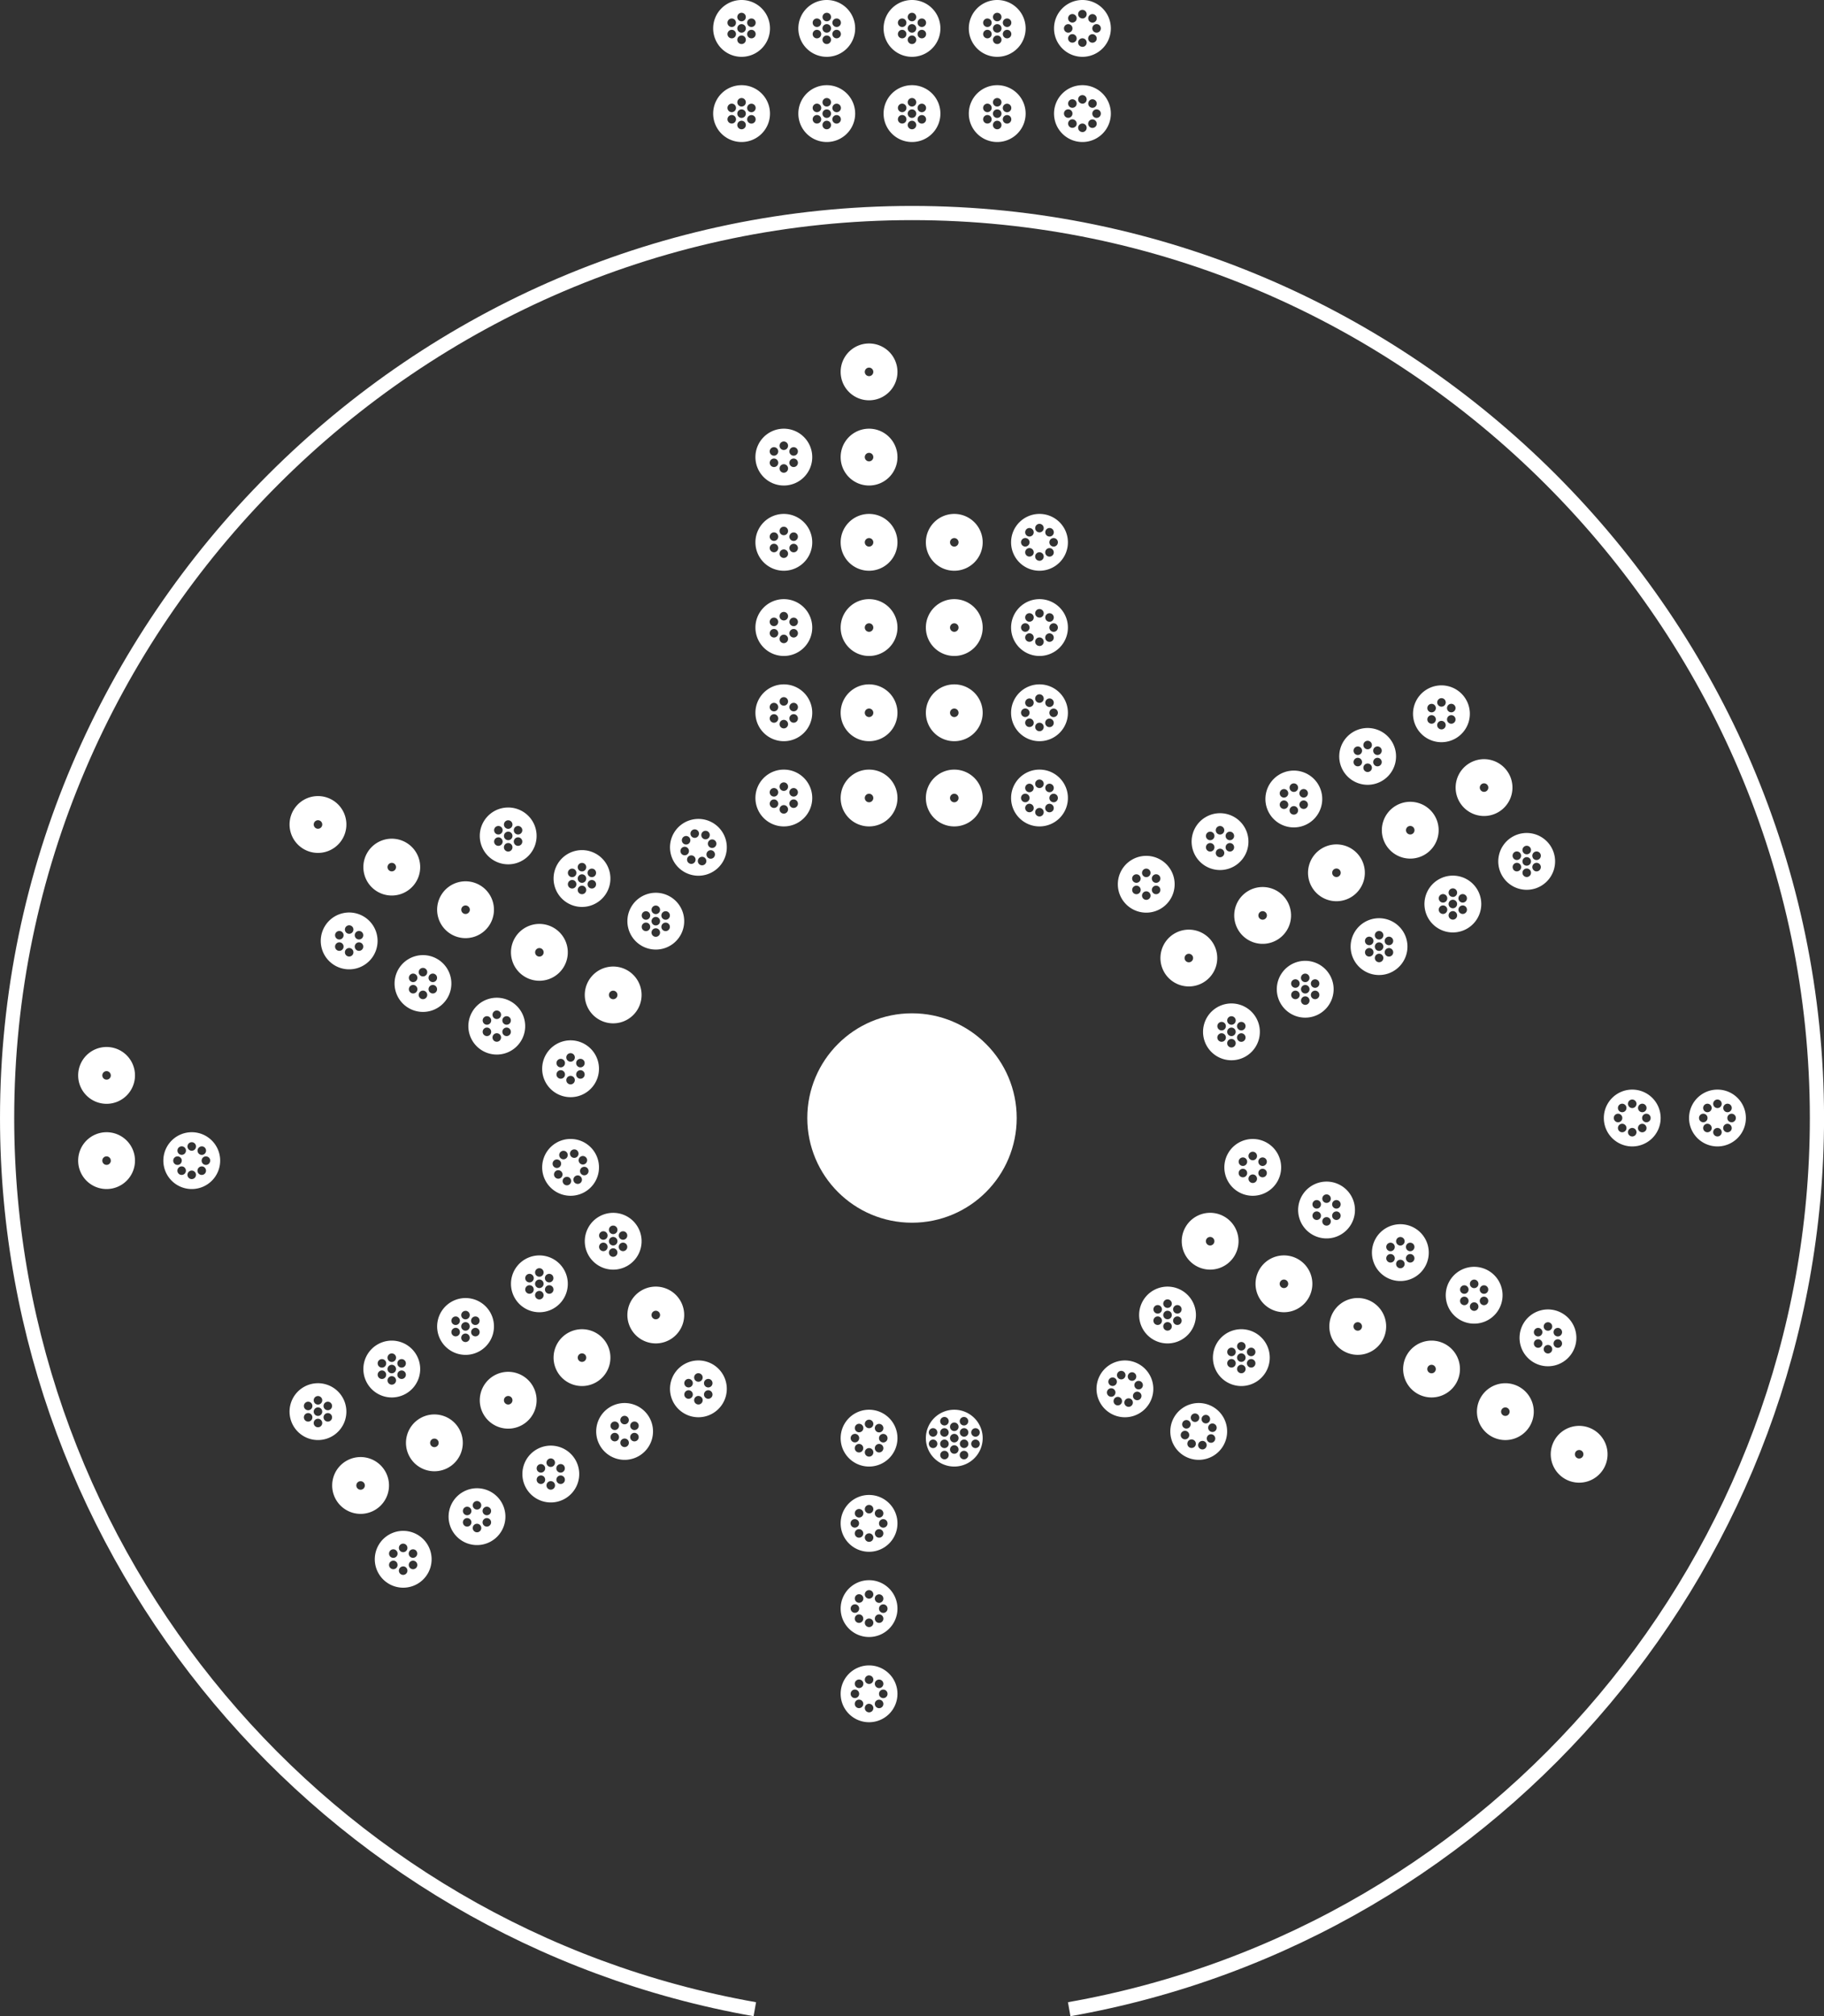 <svg xmlns="http://www.w3.org/2000/svg" viewBox="0 0 1820.13 2011.81"><rect x="0" y="0" width="1820.13" height="2011.81" fill="#333333" stroke="none"/><defs><style>.cls-1,.cls-3{fill:#fff;}.cls-1,.cls-2{stroke:#fff;stroke-miterlimit:10;}.cls-1{stroke-width:28.35px;}.cls-2{fill:none;stroke-width:14.17px;}</style></defs><title>earth</title><g id="Layer_2" data-name="Layer 2"><g id="Design"><circle class="cls-1" cx="910.06" cy="1115.57" r="90.3"/><path class="cls-2" d="M753.22,2004.83C323.45,1929,7.09,1552,7.09,1115.57c0-495.35,407.61-903,903-903s903,407.62,903,903c0,436.42-316.38,813.48-746.17,889.26"/><path class="cls-3" d="M995.1,85a28.35,28.35,0,1,0,28.35,28.35A28.34,28.34,0,0,0,995.1,85Zm-7.69,37.7a4.25,4.25,0,1,1,1.56-5.81A4.26,4.26,0,0,1,987.41,122.74Zm1.56-12.9a4.25,4.25,0,1,1-1.56-5.81A4.26,4.26,0,0,1,989,109.84ZM995.1,129a4.26,4.26,0,1,1,4.25-4.26A4.25,4.25,0,0,1,995.1,129Zm0-11.34a4.26,4.26,0,1,1,4.25-4.25A4.25,4.25,0,0,1,995.1,117.64Zm0-11.34a4.25,4.25,0,1,1,4.25-4.25A4.25,4.25,0,0,1,995.1,106.3Zm13.5,14.88a4.25,4.25,0,1,1-1.55-5.81A4.25,4.25,0,0,1,1008.6,121.18Zm-1.55-9.78a4.25,4.25,0,1,1,1.55-5.81A4.25,4.25,0,0,1,1007.05,111.4Z"/><path class="cls-3" d="M1080.14,85a28.35,28.35,0,1,0,28.35,28.35A28.34,28.34,0,0,0,1080.14,85Zm7,15.32a4.25,4.25,0,1,1,0,6A4.25,4.25,0,0,1,1087.16,100.36Zm-25.44,13a4.25,4.25,0,1,1,4.25,4.25A4.25,4.25,0,0,1,1061.72,113.39Zm11.41,13a4.25,4.25,0,1,1,0-6A4.26,4.26,0,0,1,1073.13,126.41Zm0-20a4.25,4.25,0,1,1,0-6A4.26,4.26,0,0,1,1073.13,106.37Zm7,25.44a4.25,4.25,0,1,1,4.25-4.25A4.25,4.25,0,0,1,1080.14,131.81Zm0-28.35a4.25,4.25,0,1,1,4.25-4.25A4.25,4.25,0,0,1,1080.14,103.46Zm13,23a4.25,4.25,0,1,1,0-6A4.25,4.25,0,0,1,1093.17,126.41Zm1.14-8.77a4.26,4.26,0,1,1,4.26-4.25A4.26,4.26,0,0,1,1094.31,117.64Z"/><path class="cls-3" d="M910.06,85a28.35,28.35,0,1,0,28.35,28.35A28.34,28.34,0,0,0,910.06,85Zm-7.69,37.7a4.25,4.25,0,1,1,1.56-5.81A4.26,4.26,0,0,1,902.37,122.74Zm1.56-12.9a4.25,4.25,0,1,1-1.56-5.81A4.26,4.26,0,0,1,903.93,109.84ZM910.06,129a4.26,4.26,0,1,1,4.25-4.26A4.25,4.25,0,0,1,910.06,129Zm0-11.34a4.26,4.26,0,1,1,4.25-4.25A4.25,4.25,0,0,1,910.06,117.64Zm0-11.34a4.25,4.25,0,1,1,4.25-4.25A4.25,4.25,0,0,1,910.06,106.3Zm13.5,14.88a4.25,4.25,0,1,1-1.55-5.81A4.25,4.25,0,0,1,923.56,121.18ZM922,111.4a4.25,4.25,0,1,1,1.55-5.81A4.25,4.25,0,0,1,922,111.4Z"/><path class="cls-3" d="M825,85a28.35,28.35,0,1,0,28.35,28.35A28.34,28.34,0,0,0,825,85Zm-7.69,37.7a4.25,4.25,0,1,1,1.56-5.81A4.26,4.26,0,0,1,817.33,122.74Zm1.56-12.9a4.25,4.25,0,1,1-1.56-5.81A4.26,4.26,0,0,1,818.89,109.84ZM825,129a4.26,4.26,0,1,1,4.26-4.26A4.26,4.26,0,0,1,825,129Zm0-11.34a4.26,4.26,0,1,1,4.26-4.25A4.26,4.26,0,0,1,825,117.64Zm0-11.34a4.25,4.25,0,1,1,4.26-4.25A4.25,4.25,0,0,1,825,106.3Zm13.51,14.88a4.25,4.25,0,1,1-1.56-5.81A4.26,4.26,0,0,1,838.53,121.18ZM837,111.4a4.25,4.25,0,1,1,1.56-5.81A4.25,4.25,0,0,1,837,111.4Z"/><path class="cls-3" d="M740,85a28.35,28.35,0,1,0,28.35,28.35A28.34,28.34,0,0,0,740,85Zm-7.69,37.7a4.25,4.25,0,1,1,1.56-5.81A4.26,4.26,0,0,1,732.29,122.74Zm1.56-12.9a4.25,4.25,0,1,1-1.56-5.81A4.26,4.26,0,0,1,733.85,109.84ZM740,129a4.26,4.26,0,1,1,4.26-4.26A4.26,4.26,0,0,1,740,129Zm0-11.34a4.26,4.26,0,1,1,4.26-4.25A4.26,4.26,0,0,1,740,117.64Zm0-11.34a4.25,4.25,0,1,1,4.26-4.25A4.25,4.25,0,0,1,740,106.3Zm13.51,14.88a4.25,4.25,0,1,1-1.56-5.81A4.26,4.26,0,0,1,753.49,121.18Zm-1.56-9.78a4.25,4.25,0,1,1,1.56-5.81A4.26,4.26,0,0,1,751.93,111.4Z"/><path class="cls-3" d="M995.1,0a28.35,28.35,0,1,0,28.35,28.35A28.34,28.34,0,0,0,995.1,0Zm-7.69,37.7A4.25,4.25,0,1,1,989,31.89,4.25,4.25,0,0,1,987.41,37.7ZM989,24.8A4.25,4.25,0,1,1,987.41,19,4.26,4.26,0,0,1,989,24.8Zm6.13,19.14a4.26,4.26,0,1,1,4.25-4.25A4.25,4.25,0,0,1,995.1,43.94Zm0-11.34a4.26,4.26,0,1,1,4.25-4.25A4.25,4.25,0,0,1,995.1,32.6Zm0-11.34A4.25,4.25,0,1,1,999.35,17,4.25,4.25,0,0,1,995.1,21.26Zm13.5,14.88a4.25,4.25,0,1,1-1.55-5.81A4.24,4.24,0,0,1,1008.6,36.14Zm-1.55-9.78a4.25,4.25,0,1,1,1.55-5.81A4.25,4.25,0,0,1,1007.05,26.36Z"/><path class="cls-3" d="M910.06,0a28.35,28.35,0,1,0,28.35,28.35A28.34,28.34,0,0,0,910.06,0Zm-7.69,37.7a4.25,4.25,0,1,1,1.56-5.81A4.26,4.26,0,0,1,902.37,37.7Zm1.56-12.9A4.25,4.25,0,1,1,902.37,19,4.26,4.26,0,0,1,903.93,24.8Zm6.13,19.14a4.26,4.26,0,1,1,4.25-4.25A4.25,4.25,0,0,1,910.06,43.94Zm0-11.34a4.26,4.26,0,1,1,4.25-4.25A4.25,4.25,0,0,1,910.06,32.6Zm0-11.34A4.25,4.25,0,1,1,914.31,17,4.25,4.25,0,0,1,910.06,21.26Zm13.5,14.88A4.25,4.25,0,1,1,922,30.33,4.24,4.24,0,0,1,923.56,36.14ZM922,26.36a4.25,4.25,0,1,1,1.55-5.81A4.25,4.25,0,0,1,922,26.36Z"/><path class="cls-3" d="M825,0a28.35,28.35,0,1,0,28.35,28.35A28.34,28.34,0,0,0,825,0Zm-7.69,37.7a4.25,4.25,0,1,1,1.56-5.81A4.26,4.26,0,0,1,817.33,37.7Zm1.56-12.9A4.25,4.25,0,1,1,817.33,19,4.26,4.26,0,0,1,818.89,24.8ZM825,43.94a4.26,4.26,0,1,1,4.26-4.25A4.26,4.26,0,0,1,825,43.94Zm0-11.34a4.26,4.26,0,1,1,4.26-4.25A4.26,4.26,0,0,1,825,32.6Zm0-11.34A4.25,4.25,0,1,1,829.28,17,4.25,4.25,0,0,1,825,21.26Zm13.51,14.88A4.25,4.25,0,1,1,837,30.33,4.26,4.26,0,0,1,838.53,36.14ZM837,26.36a4.25,4.25,0,1,1,1.56-5.81A4.25,4.25,0,0,1,837,26.36Z"/><path class="cls-3" d="M740,0a28.35,28.35,0,1,0,28.35,28.35A28.34,28.34,0,0,0,740,0Zm-7.69,37.7a4.25,4.25,0,1,1,1.56-5.81A4.26,4.26,0,0,1,732.29,37.7Zm1.56-12.9A4.25,4.25,0,1,1,732.29,19,4.26,4.26,0,0,1,733.85,24.8ZM740,43.94a4.26,4.26,0,1,1,4.26-4.25A4.26,4.26,0,0,1,740,43.94Zm0-11.34a4.26,4.26,0,1,1,4.26-4.25A4.26,4.26,0,0,1,740,32.6Zm0-11.34A4.25,4.25,0,1,1,744.24,17,4.25,4.25,0,0,1,740,21.26Zm13.51,14.88a4.25,4.25,0,1,1-1.56-5.81A4.26,4.26,0,0,1,753.49,36.14Zm-1.56-9.78a4.25,4.25,0,1,1,1.56-5.81A4.26,4.26,0,0,1,751.93,26.36Z"/><path class="cls-3" d="M1080.14,0a28.35,28.35,0,1,0,28.35,28.35A28.34,28.34,0,0,0,1080.14,0Zm7,15.32a4.25,4.25,0,1,1,0,6A4.25,4.25,0,0,1,1087.16,15.32Zm-25.44,13A4.25,4.25,0,1,1,1066,32.6,4.25,4.25,0,0,1,1061.72,28.35Zm11.41,13a4.26,4.26,0,1,1,0-6A4.26,4.26,0,0,1,1073.13,41.38Zm0-20.05a4.25,4.25,0,1,1,0-6A4.26,4.26,0,0,1,1073.13,21.33Zm7,25.44a4.25,4.25,0,1,1,4.25-4.25A4.25,4.25,0,0,1,1080.14,46.77Zm0-28.34a4.26,4.26,0,1,1,4.25-4.26A4.25,4.25,0,0,1,1080.14,18.43Zm13,23a4.25,4.25,0,1,1,0-6A4.25,4.25,0,0,1,1093.17,41.38Zm1.14-8.78a4.26,4.26,0,1,1,4.26-4.25A4.26,4.26,0,0,1,1094.31,32.6Z"/><path class="cls-3" d="M1713.83,1087.23a28.35,28.35,0,1,0,28.34,28.34A28.34,28.34,0,0,0,1713.83,1087.23Zm7,15.32a4.25,4.25,0,1,1,0,6A4.26,4.26,0,0,1,1720.84,1102.55Zm-25.44,13a4.26,4.26,0,1,1,4.25,4.26A4.26,4.26,0,0,1,1695.4,1115.57Zm11.41,13a4.25,4.25,0,1,1,0-6A4.25,4.25,0,0,1,1706.81,1128.6Zm0-20a4.25,4.25,0,1,1,0-6A4.25,4.25,0,0,1,1706.81,1108.56Zm7,25.44a4.25,4.25,0,1,1,4.25-4.25A4.25,4.25,0,0,1,1713.83,1134Zm0-28.35a4.25,4.25,0,1,1,4.25-4.25A4.25,4.25,0,0,1,1713.83,1105.65Zm13,22.95a4.25,4.25,0,1,1,0-6A4.26,4.26,0,0,1,1726.86,1128.6Zm1.14-8.77a4.26,4.26,0,1,1,4.25-4.26A4.25,4.25,0,0,1,1728,1119.83Z"/><path class="cls-3" d="M1628.79,1087.23a28.35,28.35,0,1,0,28.34,28.34A28.34,28.34,0,0,0,1628.79,1087.23Zm7,15.32a4.25,4.25,0,1,1,0,6A4.26,4.26,0,0,1,1635.8,1102.55Zm-25.44,13a4.26,4.26,0,1,1,4.25,4.26A4.26,4.26,0,0,1,1610.36,1115.57Zm11.41,13a4.25,4.25,0,1,1,0-6A4.25,4.25,0,0,1,1621.77,1128.6Zm0-20a4.25,4.25,0,1,1,0-6A4.25,4.25,0,0,1,1621.77,1108.56Zm7,25.44a4.25,4.25,0,1,1,4.25-4.25A4.25,4.25,0,0,1,1628.79,1134Zm0-28.35a4.25,4.25,0,1,1,4.25-4.25A4.25,4.25,0,0,1,1628.79,1105.65Zm13,22.95a4.25,4.25,0,1,1,0-6A4.26,4.26,0,0,1,1641.82,1128.6Zm1.14-8.77a4.26,4.26,0,1,1,4.25-4.26A4.25,4.25,0,0,1,1643,1119.83Z"/><path class="cls-3" d="M78,1073.06a28.35,28.35,0,1,0,28.35-28.35A28.34,28.34,0,0,0,78,1073.06Zm32.6,0a4.25,4.25,0,1,1-4.25-4.26A4.25,4.25,0,0,1,110.55,1073.06Z"/><path class="cls-3" d="M163,1158.09a28.35,28.35,0,1,0,28.35-28.34A28.35,28.35,0,0,0,163,1158.09Zm15.32-7a4.25,4.25,0,1,1,6,0A4.25,4.25,0,0,1,178.31,1151.08Zm13,25.44a4.25,4.25,0,1,1,4.25-4.25A4.25,4.25,0,0,1,191.34,1176.52Zm13-11.41a4.25,4.25,0,1,1-6,0A4.25,4.25,0,0,1,204.37,1165.11Zm-20.05,0a4.25,4.25,0,1,1-6,0A4.25,4.25,0,0,1,184.32,1165.11Zm25.44-7a4.25,4.25,0,1,1-4.25-4.25A4.25,4.25,0,0,1,209.76,1158.09Zm-28.34,0a4.26,4.26,0,1,1-4.25-4.25A4.26,4.26,0,0,1,181.42,1158.09Zm23-13a4.25,4.25,0,1,1-6,0A4.25,4.25,0,0,1,204.37,1145.07Zm-8.78-1.15a4.25,4.25,0,1,1-4.25-4.25A4.25,4.25,0,0,1,195.59,1143.92Z"/><path class="cls-3" d="M78,1158.09a28.35,28.35,0,1,0,28.35-28.34A28.35,28.35,0,0,0,78,1158.09Zm32.6,0a4.25,4.25,0,1,1-4.25-4.25A4.25,4.25,0,0,1,110.55,1158.09Z"/><path class="cls-3" d="M867.21,1463.36A28.35,28.35,0,1,0,838.86,1435,28.35,28.35,0,0,0,867.21,1463.36Zm-7-15.32a4.25,4.25,0,1,1,0-6A4.26,4.26,0,0,1,860.2,1448Zm25.44-13a4.26,4.26,0,1,1-4.26-4.25A4.26,4.26,0,0,1,885.64,1435Zm-11.41-13a4.25,4.25,0,1,1,0,6A4.25,4.25,0,0,1,874.23,1422Zm0,20a4.25,4.25,0,1,1,0,6A4.25,4.25,0,0,1,874.23,1442Zm-7-25.44a4.25,4.25,0,1,1-4.25,4.25A4.25,4.25,0,0,1,867.21,1416.59Zm0,28.34a4.26,4.26,0,1,1-4.25,4.26A4.25,4.25,0,0,1,867.21,1444.93Zm-13-23a4.26,4.26,0,1,1,0,6A4.26,4.26,0,0,1,854.18,1422Zm-1.14,8.78a4.26,4.26,0,1,1-4.25,4.25A4.25,4.25,0,0,1,853,1430.76Z"/><path class="cls-3" d="M952.25,1463.36A28.35,28.35,0,1,0,923.9,1435,28.35,28.35,0,0,0,952.25,1463.36Zm-19-19a4.25,4.25,0,1,1,1.55-5.81A4.26,4.26,0,0,1,933.22,1444.37Zm12.92,9.66a4.25,4.25,0,1,1-1.56-5.81A4.26,4.26,0,0,1,946.14,1454Zm25.14-28.37a4.25,4.25,0,1,1-1.55,5.81A4.25,4.25,0,0,1,971.28,1425.66Zm-1.55,12.9a4.25,4.25,0,1,1,1.55,5.81A4.24,4.24,0,0,1,969.73,1438.56ZM964.2,1433a4.26,4.26,0,1,1,1.55-5.81A4.26,4.26,0,0,1,964.2,1433Zm1.55,9.78a4.25,4.25,0,1,1-1.55-5.81A4.26,4.26,0,0,1,965.75,1442.81ZM958.27,1416a4.25,4.25,0,1,1,1.56,5.81A4.26,4.26,0,0,1,958.27,1416Zm1.56,32.22a4.25,4.25,0,1,1-1.56,5.81A4.26,4.26,0,0,1,959.83,1448.22Zm-7.58-28.8a4.26,4.26,0,1,1-4.25,4.25A4.25,4.25,0,0,1,952.25,1419.42Zm0,11.34A4.26,4.26,0,1,1,948,1435,4.25,4.25,0,0,1,952.25,1430.76Zm0,11.34a4.25,4.25,0,1,1-4.25,4.25A4.25,4.25,0,0,1,952.25,1442.1Zm-11.92-27.66a4.25,4.25,0,1,1-1.56,5.81A4.26,4.26,0,0,1,940.33,1414.44Zm-1.58,12.78a4.25,4.25,0,1,1,1.55,5.81A4.25,4.25,0,0,1,938.75,1427.22Zm1.55,9.78a4.26,4.26,0,1,1-1.55,5.81A4.25,4.25,0,0,1,940.3,1437Zm-12.89-9.78A4.25,4.25,0,1,1,929,1433,4.25,4.25,0,0,1,927.41,1427.22Z"/><path class="cls-3" d="M867.21,1548.4a28.35,28.35,0,1,0-28.35-28.35A28.35,28.35,0,0,0,867.21,1548.4Zm-7-15.32a4.25,4.25,0,1,1,0-6A4.26,4.26,0,0,1,860.2,1533.08Zm25.44-13a4.26,4.26,0,1,1-4.26-4.25A4.25,4.25,0,0,1,885.64,1520.05Zm-11.41-13a4.25,4.25,0,1,1,0,6A4.25,4.25,0,0,1,874.23,1507Zm0,20a4.25,4.25,0,1,1,0,6A4.25,4.25,0,0,1,874.23,1527.07Zm-7-25.44a4.25,4.25,0,1,1-4.25,4.25A4.25,4.25,0,0,1,867.21,1501.63Zm0,28.34a4.26,4.26,0,1,1-4.25,4.26A4.25,4.25,0,0,1,867.21,1530Zm-13-23a4.26,4.26,0,1,1,0,6A4.26,4.26,0,0,1,854.18,1507ZM853,1515.8a4.25,4.25,0,1,1-4.25,4.25A4.25,4.25,0,0,1,853,1515.8Z"/><path class="cls-3" d="M867.21,1633.44a28.35,28.35,0,1,0-28.35-28.35A28.35,28.35,0,0,0,867.21,1633.44Zm-7-15.32a4.25,4.25,0,1,1,0-6A4.26,4.26,0,0,1,860.2,1618.12Zm25.44-13a4.26,4.26,0,1,1-4.26-4.25A4.25,4.25,0,0,1,885.64,1605.09Zm-11.41-13a4.25,4.25,0,1,1,0,6A4.25,4.25,0,0,1,874.23,1592.06Zm0,20a4.25,4.25,0,1,1,0,6A4.25,4.25,0,0,1,874.23,1612.11Zm-7-25.44a4.25,4.25,0,1,1-4.25,4.25A4.25,4.25,0,0,1,867.21,1586.67Zm0,28.34a4.26,4.26,0,1,1-4.25,4.26A4.25,4.25,0,0,1,867.21,1615Zm-13-23a4.26,4.26,0,1,1,0,6A4.26,4.26,0,0,1,854.18,1592.06Zm-1.14,8.78a4.25,4.25,0,1,1-4.25,4.25A4.25,4.25,0,0,1,853,1600.84Z"/><path class="cls-3" d="M867.21,1718.48a28.35,28.35,0,1,0-28.35-28.35A28.35,28.35,0,0,0,867.21,1718.48Zm-7-15.32a4.25,4.25,0,1,1,0-6A4.26,4.26,0,0,1,860.2,1703.16Zm25.44-13a4.26,4.26,0,1,1-4.26-4.25A4.25,4.25,0,0,1,885.64,1690.13Zm-11.41-13a4.25,4.25,0,1,1,0,6A4.25,4.25,0,0,1,874.23,1677.1Zm0,20.05a4.25,4.25,0,1,1,0,6A4.25,4.25,0,0,1,874.23,1697.15Zm-7-25.44A4.25,4.25,0,1,1,863,1676,4.25,4.25,0,0,1,867.21,1671.71Zm0,28.34a4.26,4.26,0,1,1-4.25,4.25A4.25,4.25,0,0,1,867.21,1700.05Zm-13-23a4.26,4.26,0,1,1,0,6A4.26,4.26,0,0,1,854.18,1677.1Zm-1.14,8.78a4.25,4.25,0,1,1-4.25,4.25A4.25,4.25,0,0,1,853,1685.88Z"/><path class="cls-3" d="M629.86,1326.32a28.34,28.34,0,1,0,10.37-38.72A28.34,28.34,0,0,0,629.86,1326.32Zm28.23-16.3a4.26,4.26,0,1,1-5.81-1.55A4.25,4.25,0,0,1,658.09,1310Z"/><path class="cls-3" d="M672.38,1400a28.34,28.34,0,1,0,10.37-38.72A28.35,28.35,0,0,0,672.38,1400Zm36.49-12.19a4.25,4.25,0,1,1-5.81,1.56A4.26,4.26,0,0,1,708.87,1387.78Zm-11.94,5.1a4.26,4.26,0,1,1-4.26,4.26A4.26,4.26,0,0,1,696.93,1392.88Zm13.5-14.88a4.25,4.25,0,1,1-5.81-1.55A4.26,4.26,0,0,1,710.43,1378Zm-19.64,11.34a4.25,4.25,0,1,1-5.81-1.56A4.26,4.26,0,0,1,690.79,1389.34Zm6.14-19.13a4.25,4.25,0,1,1-4.26,4.25A4.25,4.25,0,0,1,696.93,1370.21Zm-7.7,6.24a4.25,4.25,0,1,1-5.81,1.55A4.24,4.24,0,0,1,689.23,1376.45Z"/><path class="cls-3" d="M587.34,1252.68A28.34,28.34,0,1,0,597.71,1214,28.34,28.34,0,0,0,587.34,1252.68Zm36.49-12.19a4.25,4.25,0,1,1-5.81,1.56A4.26,4.26,0,0,1,623.83,1240.49Zm-11.94,5.1a4.25,4.25,0,1,1-4.26,4.25A4.25,4.25,0,0,1,611.89,1245.59Zm13.5-14.88a4.25,4.25,0,1,1-5.81-1.56A4.26,4.26,0,0,1,625.39,1230.71Zm-9.82,5.67a4.25,4.25,0,1,1-5.81-1.56A4.26,4.26,0,0,1,615.57,1236.38Zm-9.82,5.67a4.25,4.25,0,1,1-5.81-1.56A4.26,4.26,0,0,1,605.75,1242.05Zm6.14-19.14a4.26,4.26,0,1,1-4.26,4.26A4.26,4.26,0,0,1,611.89,1222.91Zm-7.7,6.24a4.25,4.25,0,1,1-5.81,1.56A4.26,4.26,0,0,1,604.19,1229.15Z"/><path class="cls-3" d="M544.82,1179a28.35,28.35,0,1,0,10.37-38.72A28.35,28.35,0,0,0,544.82,1179Zm9.76-13.73a4.25,4.25,0,1,1,5.2-3A4.25,4.25,0,0,1,554.58,1165.3Zm24,15.51a4.25,4.25,0,1,1,1.56-5.8A4.25,4.25,0,0,1,578.58,1180.81Zm5.58-16.39a4.25,4.25,0,1,1-5.21,3A4.25,4.25,0,0,1,584.16,1164.42Zm-17.36,10a4.25,4.25,0,1,1-5.21,3A4.26,4.26,0,0,1,566.8,1174.44Zm18.52-18.79a4.25,4.25,0,1,1-5.81-1.56A4.24,4.24,0,0,1,585.32,1155.65Zm-24.55,14.17a4.25,4.25,0,1,1-5.8-1.56A4.25,4.25,0,0,1,560.77,1169.82Zm13.37-22.76a4.25,4.25,0,1,1-5.21,3A4.26,4.26,0,0,1,574.14,1147.06Zm-8.18,3.4a4.25,4.25,0,1,1-5.81-1.56A4.25,4.25,0,0,1,566,1150.46Z"/><path class="cls-3" d="M556.21,1368.84a28.35,28.35,0,1,0,10.38-38.72A28.34,28.34,0,0,0,556.21,1368.84Zm28.23-16.3a4.25,4.25,0,1,1-5.81-1.55A4.25,4.25,0,0,1,584.44,1352.54Z"/><path class="cls-3" d="M598.73,1442.49a28.35,28.35,0,1,0,10.38-38.72A28.35,28.35,0,0,0,598.73,1442.49Zm36.49-12.19a4.25,4.25,0,1,1-5.8,1.56A4.25,4.25,0,0,1,635.22,1430.3Zm-11.94,5.1a4.26,4.26,0,1,1-4.25,4.25A4.25,4.25,0,0,1,623.28,1435.4Zm13.5-14.88A4.25,4.25,0,1,1,631,1419,4.24,4.24,0,0,1,636.78,1420.52Zm-19.64,11.34a4.25,4.25,0,1,1-5.81-1.56A4.25,4.25,0,0,1,617.14,1431.86Zm6.14-19.13A4.25,4.25,0,1,1,619,1417,4.25,4.25,0,0,1,623.28,1412.73Zm-7.69,6.23a4.26,4.26,0,1,1-5.81,1.56A4.25,4.25,0,0,1,615.59,1419Z"/><path class="cls-3" d="M513.69,1295.2a28.35,28.35,0,1,0,10.38-38.72A28.35,28.35,0,0,0,513.69,1295.2Zm36.5-12.19a4.26,4.26,0,1,1-5.81,1.56A4.25,4.25,0,0,1,550.19,1283Zm-12,5.1a4.25,4.25,0,1,1-4.25,4.25A4.25,4.25,0,0,1,538.24,1288.11Zm13.5-14.88a4.25,4.25,0,1,1-5.81-1.56A4.25,4.25,0,0,1,551.74,1273.23Zm-9.82,5.67a4.25,4.25,0,1,1-5.81-1.56A4.25,4.25,0,0,1,541.92,1278.9Zm-9.82,5.67a4.25,4.25,0,1,1-5.81-1.56A4.25,4.25,0,0,1,532.1,1284.57Zm6.14-19.14a4.26,4.26,0,1,1-4.25,4.26A4.25,4.25,0,0,1,538.24,1265.43Zm-7.69,6.24a4.26,4.26,0,1,1-5.81,1.56A4.25,4.25,0,0,1,530.55,1271.67Z"/><path class="cls-3" d="M482.56,1411.36a28.35,28.35,0,1,0,10.38-38.72A28.35,28.35,0,0,0,482.56,1411.36Zm28.24-16.3a4.26,4.26,0,1,1-5.81-1.55A4.26,4.26,0,0,1,510.8,1395.06Z"/><path class="cls-3" d="M525.08,1485a28.35,28.35,0,1,0,10.38-38.72A28.35,28.35,0,0,0,525.08,1485Zm36.5-12.19a4.25,4.25,0,1,1-5.81,1.56A4.25,4.25,0,0,1,561.58,1472.82Zm-12,5.1a4.26,4.26,0,1,1-4.25,4.25A4.25,4.25,0,0,1,549.63,1477.92Zm13.5-14.88a4.25,4.25,0,1,1-5.8-1.56A4.25,4.25,0,0,1,563.13,1463Zm-19.63,11.34a4.25,4.25,0,1,1-5.81-1.56A4.26,4.26,0,0,1,543.5,1474.38Zm6.13-19.13a4.25,4.25,0,1,1-4.25,4.25A4.25,4.25,0,0,1,549.63,1455.25Zm-7.69,6.23a4.25,4.25,0,1,1-5.81,1.56A4.26,4.26,0,0,1,541.94,1461.48Z"/><path class="cls-3" d="M440,1337.72A28.35,28.35,0,1,0,450.42,1299,28.36,28.36,0,0,0,440,1337.72Zm36.5-12.19a4.25,4.25,0,1,1-5.81,1.56A4.26,4.26,0,0,1,476.54,1325.53Zm-12,5.1a4.25,4.25,0,1,1-4.25,4.25A4.25,4.25,0,0,1,464.59,1330.63Zm13.51-14.88a4.25,4.25,0,1,1-5.81-1.56A4.26,4.26,0,0,1,478.1,1315.75Zm-9.82,5.67a4.25,4.25,0,1,1-5.81-1.56A4.26,4.26,0,0,1,468.28,1321.42Zm-9.82,5.67a4.25,4.25,0,1,1-5.81-1.56A4.26,4.26,0,0,1,458.46,1327.09Zm6.13-19.14a4.26,4.26,0,1,1-4.25,4.25A4.26,4.26,0,0,1,464.59,1308Zm-7.69,6.24a4.25,4.25,0,1,1-5.81,1.56A4.26,4.26,0,0,1,456.9,1314.19Z"/><path class="cls-3" d="M408.92,1453.88a28.35,28.35,0,1,0,10.37-38.72A28.34,28.34,0,0,0,408.92,1453.88Zm28.23-16.3a4.26,4.26,0,1,1-5.81-1.55A4.25,4.25,0,0,1,437.15,1437.58Z"/><path class="cls-3" d="M451.44,1527.53a28.35,28.35,0,1,0,10.37-38.72A28.34,28.34,0,0,0,451.44,1527.53Zm36.49-12.19a4.25,4.25,0,1,1-5.81,1.56A4.26,4.26,0,0,1,487.93,1515.34Zm-11.94,5.1a4.26,4.26,0,1,1-4.26,4.25A4.25,4.25,0,0,1,476,1520.44Zm13.5-14.88a4.25,4.25,0,1,1-5.81-1.56A4.26,4.26,0,0,1,489.49,1505.56Zm-19.64,11.34a4.25,4.25,0,1,1-5.81-1.56A4.26,4.26,0,0,1,469.85,1516.9Zm6.14-19.13a4.25,4.25,0,1,1-4.26,4.25A4.25,4.25,0,0,1,476,1497.77Zm-7.7,6.23a4.25,4.25,0,1,1-5.81,1.56A4.26,4.26,0,0,1,468.29,1504Z"/><path class="cls-3" d="M366.4,1380.24a28.35,28.35,0,1,0,10.37-38.73A28.35,28.35,0,0,0,366.4,1380.24Zm36.49-12.19a4.25,4.25,0,1,1-5.81,1.56A4.25,4.25,0,0,1,402.89,1368.05Zm-11.94,5.1a4.25,4.25,0,1,1-4.25,4.25A4.25,4.25,0,0,1,391,1373.15Zm13.5-14.88a4.25,4.25,0,1,1-5.81-1.56A4.26,4.26,0,0,1,404.45,1358.27Zm-9.82,5.67a4.25,4.25,0,1,1-5.81-1.56A4.26,4.26,0,0,1,394.63,1363.94Zm-9.82,5.67a4.25,4.25,0,1,1-5.81-1.56A4.24,4.24,0,0,1,384.81,1369.61Zm6.14-19.14a4.26,4.26,0,1,1-4.25,4.25A4.25,4.25,0,0,1,391,1350.47Zm-7.7,6.24a4.25,4.25,0,1,1-5.8,1.56A4.26,4.26,0,0,1,383.25,1356.71Z"/><path class="cls-3" d="M335.27,1496.4a28.35,28.35,0,1,0,10.38-38.72A28.34,28.34,0,0,0,335.27,1496.4Zm28.23-16.3a4.25,4.25,0,1,1-5.81-1.55A4.25,4.25,0,0,1,363.5,1480.1Z"/><path class="cls-3" d="M377.79,1570.05a28.35,28.35,0,1,0,10.38-38.72A28.34,28.34,0,0,0,377.79,1570.05Zm36.5-12.19a4.26,4.26,0,1,1-5.81,1.56A4.25,4.25,0,0,1,414.29,1557.86Zm-12,5.1a4.26,4.26,0,1,1-4.25,4.25A4.25,4.25,0,0,1,402.34,1563Zm13.5-14.88a4.25,4.25,0,1,1-5.81-1.56A4.25,4.25,0,0,1,415.84,1548.08Zm-19.64,11.34a4.25,4.25,0,1,1-5.81-1.56A4.25,4.25,0,0,1,396.2,1559.42Zm6.14-19.14a4.26,4.26,0,1,1-4.25,4.26A4.25,4.25,0,0,1,402.34,1540.28Zm-7.69,6.24a4.26,4.26,0,1,1-5.81,1.56A4.25,4.25,0,0,1,394.65,1546.52Z"/><path class="cls-3" d="M292.75,1422.76A28.35,28.35,0,1,0,303.13,1384,28.35,28.35,0,0,0,292.75,1422.76Zm36.5-12.19a4.25,4.25,0,1,1-5.81,1.56A4.25,4.25,0,0,1,329.25,1410.57Zm-11.95,5.1a4.25,4.25,0,1,1-4.25,4.25A4.25,4.25,0,0,1,317.3,1415.67Zm13.5-14.88a4.25,4.25,0,1,1-5.81-1.56A4.25,4.25,0,0,1,330.8,1400.79Zm-9.82,5.67a4.25,4.25,0,1,1-5.8-1.56A4.25,4.25,0,0,1,321,1406.46Zm-9.82,5.67a4.25,4.25,0,1,1-5.8-1.56A4.24,4.24,0,0,1,311.16,1412.13ZM317.3,1393a4.26,4.26,0,1,1-4.25,4.25A4.25,4.25,0,0,1,317.3,1393Zm-7.69,6.24a4.25,4.25,0,1,1-5.81,1.56A4.25,4.25,0,0,1,309.61,1399.23Z"/><path class="cls-3" d="M1210.86,941.78a28.34,28.34,0,1,0-10.37,38.72A28.34,28.34,0,0,0,1210.86,941.78Zm-28.23,16.3a4.25,4.25,0,1,1,5.81,1.56A4.26,4.26,0,0,1,1182.63,958.08Z"/><path class="cls-3" d="M1168.34,868.14A28.34,28.34,0,1,0,1158,906.86,28.34,28.34,0,0,0,1168.34,868.14Zm-36.49,12.18a4.25,4.25,0,1,1,5.81-1.55A4.26,4.26,0,0,1,1131.85,880.32Zm12-5.1a4.25,4.25,0,1,1,4.25-4.25A4.25,4.25,0,0,1,1143.8,875.22Zm-13.51,14.88a4.25,4.25,0,1,1,5.81,1.56A4.25,4.25,0,0,1,1130.29,890.1Zm19.64-11.33a4.26,4.26,0,1,1,5.81,1.55A4.26,4.26,0,0,1,1149.93,878.77Zm-6.13,19.13a4.25,4.25,0,1,1,4.25-4.25A4.25,4.25,0,0,1,1143.8,897.9Zm7.69-6.24a4.25,4.25,0,1,1,5.81-1.56A4.26,4.26,0,0,1,1151.49,891.66Z"/><path class="cls-3" d="M1253.38,1015.43a28.34,28.34,0,1,0-10.37,38.72A28.34,28.34,0,0,0,1253.38,1015.43Zm-36.49,12.18a4.25,4.25,0,1,1,5.81-1.55A4.25,4.25,0,0,1,1216.89,1027.61Zm11.94-5.1a4.25,4.25,0,1,1,4.26-4.25A4.25,4.25,0,0,1,1228.83,1022.51Zm-13.5,14.89a4.26,4.26,0,1,1,5.81,1.55A4.26,4.26,0,0,1,1215.33,1037.4Zm9.82-5.67a4.25,4.25,0,1,1,5.81,1.55A4.26,4.26,0,0,1,1225.15,1031.73Zm9.82-5.67a4.25,4.25,0,1,1,5.81,1.55A4.25,4.25,0,0,1,1235,1026.06Zm-6.14,19.13a4.25,4.25,0,1,1,4.26-4.25A4.25,4.25,0,0,1,1228.83,1045.19Zm7.7-6.24a4.25,4.25,0,1,1,5.81-1.55A4.25,4.25,0,0,1,1236.53,1039Z"/><path class="cls-3" d="M1284.51,899.26A28.35,28.35,0,1,0,1274.13,938,28.34,28.34,0,0,0,1284.51,899.26Zm-28.23,16.3a4.25,4.25,0,1,1,5.81,1.56A4.25,4.25,0,0,1,1256.28,915.56Z"/><path class="cls-3" d="M1242,825.62a28.35,28.35,0,1,0-10.38,38.72A28.34,28.34,0,0,0,1242,825.62ZM1205.5,837.8a4.25,4.25,0,1,1,5.8-1.55A4.25,4.25,0,0,1,1205.5,837.8Zm11.94-5.1a4.25,4.25,0,1,1,4.25-4.25A4.25,4.25,0,0,1,1217.44,832.7Zm-13.5,14.88a4.25,4.25,0,1,1,5.81,1.56A4.24,4.24,0,0,1,1203.94,847.58Zm19.64-11.33a4.25,4.25,0,1,1,5.81,1.55A4.24,4.24,0,0,1,1223.58,836.25Zm-6.14,19.13a4.25,4.25,0,1,1,4.25-4.25A4.25,4.25,0,0,1,1217.44,855.38Zm7.7-6.24a4.25,4.25,0,1,1,5.8-1.56A4.24,4.24,0,0,1,1225.14,849.14Z"/><path class="cls-3" d="M1327,972.91a28.35,28.35,0,1,0-10.38,38.72A28.35,28.35,0,0,0,1327,972.91Zm-36.49,12.18a4.25,4.25,0,1,1,5.8-1.55A4.23,4.23,0,0,1,1290.54,985.09Zm11.94-5.1a4.25,4.25,0,1,1,4.25-4.25A4.25,4.25,0,0,1,1302.48,980ZM1289,994.88a4.25,4.25,0,1,1,5.81,1.55A4.25,4.25,0,0,1,1289,994.88Zm9.82-5.67a4.25,4.25,0,1,1,5.81,1.55A4.25,4.25,0,0,1,1298.8,989.21Zm9.82-5.67a4.25,4.25,0,1,1,5.81,1.55A4.25,4.25,0,0,1,1308.62,983.54Zm-6.14,19.13a4.25,4.25,0,1,1,4.25-4.25A4.25,4.25,0,0,1,1302.48,1002.67Zm7.69-6.24a4.25,4.25,0,1,1,5.81-1.55A4.25,4.25,0,0,1,1310.17,996.43Z"/><path class="cls-3" d="M1358.16,856.74a28.35,28.35,0,1,0-10.38,38.72A28.35,28.35,0,0,0,1358.16,856.74ZM1329.93,873a4.25,4.25,0,1,1,5.8,1.56A4.25,4.25,0,0,1,1329.93,873Z"/><path class="cls-3" d="M1315.64,783.1a28.35,28.35,0,1,0-10.38,38.72A28.35,28.35,0,0,0,1315.64,783.1Zm-36.5,12.18a4.25,4.25,0,1,1,5.81-1.55A4.25,4.25,0,0,1,1279.14,795.28Zm11.95-5.1a4.25,4.25,0,1,1,4.25-4.25A4.25,4.25,0,0,1,1291.09,790.18Zm-13.5,14.88a4.25,4.25,0,1,1,5.8,1.56A4.24,4.24,0,0,1,1277.59,805.06Zm19.63-11.33a4.26,4.26,0,1,1,5.81,1.55A4.26,4.26,0,0,1,1297.22,793.73Zm-6.13,19.13a4.25,4.25,0,1,1,4.25-4.25A4.25,4.25,0,0,1,1291.09,812.86Zm7.69-6.24a4.25,4.25,0,1,1,5.81-1.56A4.26,4.26,0,0,1,1298.78,806.62Z"/><path class="cls-3" d="M1400.68,930.39a28.35,28.35,0,1,0-10.38,38.72A28.36,28.36,0,0,0,1400.68,930.39Zm-36.5,12.18A4.25,4.25,0,1,1,1370,941,4.24,4.24,0,0,1,1364.18,942.57Zm12-5.09a4.26,4.26,0,1,1,4.25-4.26A4.25,4.25,0,0,1,1376.13,937.48Zm-13.5,14.88a4.25,4.25,0,1,1,5.8,1.55A4.25,4.25,0,0,1,1362.63,952.36Zm9.81-5.67a4.25,4.25,0,1,1,5.81,1.55A4.26,4.26,0,0,1,1372.44,946.69Zm9.82-5.67a4.25,4.25,0,1,1,5.81,1.55A4.26,4.26,0,0,1,1382.26,941Zm-6.13,19.13a4.25,4.25,0,1,1,4.25-4.25A4.25,4.25,0,0,1,1376.13,960.15Zm7.69-6.24a4.25,4.25,0,1,1,5.81-1.55A4.25,4.25,0,0,1,1383.82,953.91Z"/><path class="cls-3" d="M1431.8,814.22a28.34,28.34,0,1,0-10.37,38.72A28.34,28.34,0,0,0,1431.8,814.22Zm-28.23,16.3a4.25,4.25,0,1,1,5.81,1.56A4.26,4.26,0,0,1,1403.57,830.52Z"/><path class="cls-3" d="M1389.28,740.58a28.34,28.34,0,1,0-10.37,38.72A28.34,28.34,0,0,0,1389.28,740.58Zm-36.49,12.18a4.25,4.25,0,1,1,5.81-1.55A4.25,4.25,0,0,1,1352.79,752.76Zm11.94-5.1a4.25,4.25,0,1,1,4.26-4.25A4.25,4.25,0,0,1,1364.73,747.66Zm-13.5,14.88a4.25,4.25,0,1,1,5.81,1.56A4.24,4.24,0,0,1,1351.23,762.54Zm19.64-11.33a4.26,4.26,0,1,1,5.81,1.55A4.25,4.25,0,0,1,1370.87,751.21Zm-6.14,19.13a4.25,4.25,0,1,1,4.26-4.25A4.25,4.25,0,0,1,1364.73,770.34Zm7.7-6.24a4.25,4.25,0,1,1,5.81-1.56A4.25,4.25,0,0,1,1372.43,764.1Z"/><path class="cls-3" d="M1474.32,887.87A28.35,28.35,0,1,0,1464,926.59,28.35,28.35,0,0,0,1474.32,887.87Zm-36.49,12.19a4.25,4.25,0,1,1,5.81-1.56A4.26,4.26,0,0,1,1437.83,900.06Zm11.94-5.1a4.26,4.26,0,1,1,4.26-4.26A4.26,4.26,0,0,1,1449.77,895Zm-13.5,14.88a4.25,4.25,0,1,1,5.81,1.55A4.25,4.25,0,0,1,1436.27,909.84Zm9.82-5.67a4.25,4.25,0,1,1,5.81,1.55A4.25,4.25,0,0,1,1446.09,904.17Zm9.82-5.67a4.25,4.25,0,1,1,5.81,1.56A4.25,4.25,0,0,1,1455.91,898.5Zm-6.14,19.13a4.25,4.25,0,1,1,4.26-4.25A4.25,4.25,0,0,1,1449.77,917.63Zm7.7-6.24a4.25,4.25,0,1,1,5.81-1.55A4.24,4.24,0,0,1,1457.47,911.39Z"/><path class="cls-3" d="M1505.45,771.7a28.35,28.35,0,1,0-10.38,38.72A28.35,28.35,0,0,0,1505.45,771.7ZM1477.22,788a4.25,4.25,0,1,1,5.81,1.56A4.25,4.25,0,0,1,1477.22,788Z"/><path class="cls-3" d="M1462.93,698.06a28.35,28.35,0,1,0-10.38,38.72A28.34,28.34,0,0,0,1462.93,698.06Zm-36.5,12.18a4.25,4.25,0,1,1,5.81-1.55A4.25,4.25,0,0,1,1426.43,710.24Zm12-5.1a4.25,4.25,0,1,1,4.25-4.25A4.25,4.25,0,0,1,1438.38,705.14ZM1424.88,720a4.25,4.25,0,1,1,5.81,1.55A4.25,4.25,0,0,1,1424.88,720Zm19.64-11.34a4.25,4.25,0,1,1,5.81,1.55A4.25,4.25,0,0,1,1444.52,708.69Zm-6.14,19.13a4.25,4.25,0,1,1,4.25-4.25A4.25,4.25,0,0,1,1438.38,727.82Zm7.69-6.24a4.25,4.25,0,1,1,5.81-1.55A4.25,4.25,0,0,1,1446.07,721.58Z"/><path class="cls-3" d="M1548,845.35a28.35,28.35,0,1,0-10.38,38.72A28.35,28.35,0,0,0,1548,845.35Zm-36.5,12.19a4.26,4.26,0,1,1,5.81-1.56A4.25,4.25,0,0,1,1511.47,857.54Zm12-5.1a4.26,4.26,0,1,1,4.25-4.26A4.25,4.25,0,0,1,1523.42,852.44Zm-13.5,14.88a4.25,4.25,0,1,1,5.81,1.55A4.25,4.25,0,0,1,1509.92,867.32Zm9.82-5.67a4.25,4.25,0,1,1,5.81,1.55A4.25,4.25,0,0,1,1519.74,861.65Zm9.82-5.67a4.25,4.25,0,1,1,5.81,1.56A4.25,4.25,0,0,1,1529.56,856Zm-6.14,19.13a4.25,4.25,0,1,1,4.25-4.25A4.25,4.25,0,0,1,1523.42,875.11Zm7.69-6.24a4.25,4.25,0,1,1,5.81-1.55A4.24,4.24,0,0,1,1531.11,868.87Z"/><path class="cls-3" d="M1232.12,1252.68a28.34,28.34,0,1,0-38.72,10.37A28.34,28.34,0,0,0,1232.12,1252.68Zm-28.23-16.3a4.25,4.25,0,1,1,1.56,5.81A4.26,4.26,0,0,1,1203.89,1236.38Z"/><path class="cls-3" d="M1274.64,1179a28.34,28.34,0,1,0-38.72,10.38A28.34,28.34,0,0,0,1274.64,1179Zm-28.8-25.51a4.26,4.26,0,1,1,4.25,4.25A4.25,4.25,0,0,1,1245.84,1153.52Zm10.39,7.79a4.25,4.25,0,1,1,5.81,1.56A4.24,4.24,0,0,1,1256.23,1161.31Zm-19.64-4.25a4.25,4.25,0,1,1,1.56,5.81A4.25,4.25,0,0,1,1236.59,1157.06Zm19.64,11.34a4.25,4.25,0,1,1,1.56,5.81A4.26,4.26,0,0,1,1256.23,1168.4Zm-19.64,4.25a4.25,4.25,0,1,1,5.81,1.56A4.26,4.26,0,0,1,1236.59,1172.65Zm9.25,3.55a4.26,4.26,0,1,1,4.25,4.25A4.26,4.26,0,0,1,1245.84,1176.2Z"/><path class="cls-3" d="M1189.6,1326.32a28.34,28.34,0,1,0-38.72,10.38A28.34,28.34,0,0,0,1189.6,1326.32Zm-28.8-25.51a4.26,4.26,0,1,1,4.26,4.25A4.25,4.25,0,0,1,1160.8,1300.81Zm10.39,7.8a4.25,4.25,0,1,1,5.81,1.55A4.25,4.25,0,0,1,1171.19,1308.61Zm-19.64-4.25a4.25,4.25,0,1,1,1.56,5.8A4.25,4.25,0,0,1,1151.55,1304.36Zm9.82,5.66a4.26,4.26,0,1,1,1.56,5.81A4.25,4.25,0,0,1,1161.37,1310Zm9.82,5.67a4.26,4.26,0,1,1,1.56,5.81A4.25,4.25,0,0,1,1171.19,1315.69Zm-19.64,4.26a4.26,4.26,0,1,1,5.81,1.55A4.26,4.26,0,0,1,1151.55,1320Zm9.25,3.54a4.26,4.26,0,1,1,4.26,4.25A4.25,4.25,0,0,1,1160.8,1323.49Z"/><path class="cls-3" d="M1147.08,1400a28.34,28.34,0,1,0-38.72,10.38A28.34,28.34,0,0,0,1147.08,1400Zm-16.77-1.58a4.25,4.25,0,1,1-5.21-3A4.24,4.24,0,0,1,1130.31,1398.39Zm1.44-28.55a4.25,4.25,0,1,1-5.81,1.56A4.25,4.25,0,0,1,1131.75,1369.84Zm-17,3.37a4.25,4.25,0,1,1,5.21,3A4.25,4.25,0,0,1,1114.76,1373.21Zm17.36,10a4.25,4.25,0,1,1,5.21,3A4.25,4.25,0,0,1,1132.12,1383.23Zm-25.54-6.65a4.25,4.25,0,1,1,1.56,5.81A4.25,4.25,0,0,1,1106.58,1376.58Zm24.55,14.18a4.25,4.25,0,1,1,1.55,5.81A4.25,4.25,0,0,1,1131.13,1390.76Zm-26.39-.19a4.25,4.25,0,1,1,5.21,3A4.26,4.26,0,0,1,1104.74,1390.57Zm7,5.38a4.25,4.25,0,1,1,1.55,5.8A4.23,4.23,0,0,1,1111.77,1396Z"/><path class="cls-3" d="M1305.77,1295.2a28.35,28.35,0,1,0-38.72,10.37A28.34,28.34,0,0,0,1305.77,1295.2Zm-28.23-16.3a4.25,4.25,0,1,1,1.56,5.81A4.25,4.25,0,0,1,1277.54,1278.9Z"/><path class="cls-3" d="M1348.29,1221.55a28.35,28.35,0,1,0-38.72,10.38A28.34,28.34,0,0,0,1348.29,1221.55Zm-28.8-25.51a4.25,4.25,0,1,1,4.25,4.25A4.25,4.25,0,0,1,1319.49,1196Zm10.39,7.79a4.25,4.25,0,1,1,5.81,1.56A4.24,4.24,0,0,1,1329.88,1203.83Zm-19.64-4.25a4.25,4.25,0,1,1,1.56,5.81A4.25,4.25,0,0,1,1310.24,1199.58Zm19.64,11.34a4.25,4.25,0,1,1,1.55,5.81A4.26,4.26,0,0,1,1329.88,1210.92Zm-19.64,4.25a4.25,4.25,0,1,1,5.81,1.56A4.25,4.25,0,0,1,1310.24,1215.17Zm9.25,3.55a4.25,4.25,0,1,1,4.25,4.25A4.25,4.25,0,0,1,1319.49,1218.72Z"/><path class="cls-3" d="M1263.25,1368.84a28.35,28.35,0,1,0-38.72,10.38A28.34,28.34,0,0,0,1263.25,1368.84Zm-28.8-25.51a4.25,4.25,0,1,1,4.25,4.25A4.25,4.25,0,0,1,1234.45,1343.33Zm10.39,7.8a4.25,4.25,0,1,1,5.81,1.55A4.25,4.25,0,0,1,1244.84,1351.13Zm-19.64-4.26a4.25,4.25,0,1,1,1.56,5.81A4.25,4.25,0,0,1,1225.2,1346.87Zm9.82,5.67a4.25,4.25,0,1,1,1.56,5.81A4.25,4.25,0,0,1,1235,1352.54Zm9.82,5.67a4.25,4.25,0,1,1,1.55,5.81A4.25,4.25,0,0,1,1244.84,1358.21Zm-19.64,4.26A4.25,4.25,0,1,1,1231,1364,4.25,4.25,0,0,1,1225.2,1362.47Zm9.25,3.54a4.25,4.25,0,1,1,4.25,4.25A4.25,4.25,0,0,1,1234.45,1366Z"/><path class="cls-3" d="M1379.42,1337.72a28.35,28.35,0,1,0-38.73,10.37A28.36,28.36,0,0,0,1379.42,1337.72Zm-28.23-16.3a4.25,4.25,0,1,1,1.55,5.81A4.24,4.24,0,0,1,1351.19,1321.42Z"/><path class="cls-3" d="M1421.94,1264.07a28.35,28.35,0,1,0-38.73,10.38A28.35,28.35,0,0,0,1421.94,1264.07Zm-28.8-25.51a4.25,4.25,0,1,1,4.25,4.25A4.25,4.25,0,0,1,1393.14,1238.56Zm10.38,7.79a4.25,4.25,0,1,1,5.81,1.56A4.25,4.25,0,0,1,1403.52,1246.35Zm-19.63-4.25a4.25,4.25,0,1,1,1.55,5.81A4.24,4.24,0,0,1,1383.89,1242.1Zm19.63,11.34a4.25,4.25,0,1,1,1.56,5.81A4.26,4.26,0,0,1,1403.52,1253.44Zm-19.63,4.25a4.25,4.25,0,1,1,5.8,1.56A4.25,4.25,0,0,1,1383.89,1257.69Zm9.25,3.55a4.25,4.25,0,1,1,4.25,4.25A4.25,4.25,0,0,1,1393.14,1261.24Z"/><path class="cls-3" d="M1453.06,1380.24a28.35,28.35,0,1,0-38.72,10.37A28.36,28.36,0,0,0,1453.06,1380.24Zm-28.23-16.3a4.25,4.25,0,1,1,1.56,5.81A4.26,4.26,0,0,1,1424.83,1363.94Z"/><path class="cls-3" d="M1495.58,1306.59a28.35,28.35,0,1,0-38.72,10.38A28.35,28.35,0,0,0,1495.58,1306.59Zm-28.8-25.51a4.26,4.26,0,1,1,4.25,4.25A4.25,4.25,0,0,1,1466.78,1281.08Zm10.39,7.79a4.25,4.25,0,1,1,5.81,1.56A4.24,4.24,0,0,1,1477.17,1288.87Zm-19.64-4.25a4.25,4.25,0,1,1,1.56,5.81A4.25,4.25,0,0,1,1457.53,1284.62Zm19.64,11.34a4.25,4.25,0,1,1,1.56,5.81A4.26,4.26,0,0,1,1477.17,1296Zm-19.64,4.25a4.25,4.25,0,1,1,5.81,1.56A4.26,4.26,0,0,1,1457.53,1300.21Zm9.25,3.55A4.26,4.26,0,1,1,1471,1308,4.26,4.26,0,0,1,1466.78,1303.76Z"/><path class="cls-3" d="M1526.71,1422.76a28.35,28.35,0,1,0-38.72,10.37A28.35,28.35,0,0,0,1526.71,1422.76Zm-28.23-16.3a4.25,4.25,0,1,1,1.55,5.81A4.25,4.25,0,0,1,1498.48,1406.46Z"/><path class="cls-3" d="M1569.23,1349.11a28.35,28.35,0,1,0-38.72,10.38A28.34,28.34,0,0,0,1569.23,1349.11Zm-28.8-25.51a4.25,4.25,0,1,1,4.25,4.25A4.25,4.25,0,0,1,1540.43,1323.6Zm10.39,7.79a4.25,4.25,0,1,1,5.81,1.56A4.24,4.24,0,0,1,1550.82,1331.39Zm-19.64-4.25a4.25,4.25,0,1,1,1.55,5.81A4.25,4.25,0,0,1,1531.18,1327.14Zm19.64,11.34a4.25,4.25,0,1,1,1.55,5.81A4.26,4.26,0,0,1,1550.82,1338.48Zm-19.64,4.25a4.25,4.25,0,1,1,5.81,1.56A4.25,4.25,0,0,1,1531.18,1342.73Zm9.25,3.55a4.25,4.25,0,1,1,4.25,4.25A4.25,4.25,0,0,1,1540.43,1346.28Z"/><path class="cls-3" d="M1600.35,1465.28a28.34,28.34,0,1,0-38.72,10.37A28.35,28.35,0,0,0,1600.35,1465.28Zm-28.23-16.3a4.25,4.25,0,1,1,1.56,5.8A4.26,4.26,0,0,1,1572.12,1449Z"/><path class="cls-3" d="M1220.73,1442.49a28.35,28.35,0,1,0-38.72,10.38A28.34,28.34,0,0,0,1220.73,1442.49Zm-16.77-1.58a4.25,4.25,0,1,1-5.21-3A4.25,4.25,0,0,1,1204,1440.91Zm1.43-28.55a4.25,4.25,0,1,1-5.8,1.56A4.25,4.25,0,0,1,1205.39,1412.36Zm-17,3.37a4.25,4.25,0,1,1,5.2,3A4.25,4.25,0,0,1,1188.41,1415.73Zm17.35,10a4.25,4.25,0,1,1,5.21,3A4.26,4.26,0,0,1,1205.76,1425.75Zm-25.53-6.65a4.25,4.25,0,1,1,1.55,5.81A4.24,4.24,0,0,1,1180.23,1419.1Zm24.54,14.18a4.25,4.25,0,1,1,1.56,5.81A4.26,4.26,0,0,1,1204.77,1433.28Zm-26.39-.19a4.26,4.26,0,1,1,5.21,3A4.26,4.26,0,0,1,1178.38,1433.09Zm7,5.37a4.26,4.26,0,1,1,1.56,5.81A4.25,4.25,0,0,1,1185.41,1438.46Z"/><path class="cls-3" d="M587.34,978.6a28.34,28.34,0,1,0,38.72-10.37A28.35,28.35,0,0,0,587.34,978.6Zm28.23,16.3a4.25,4.25,0,1,1-1.56-5.8A4.26,4.26,0,0,1,615.57,994.9Z"/><path class="cls-3" d="M544.82,1052.25a28.35,28.35,0,1,0,38.72-10.37A28.34,28.34,0,0,0,544.82,1052.25Zm28.8,25.51a4.26,4.26,0,1,1-4.25-4.25A4.25,4.25,0,0,1,573.62,1077.76ZM563.23,1070a4.25,4.25,0,1,1-5.81-1.56A4.26,4.26,0,0,1,563.23,1070Zm19.64,4.25a4.25,4.25,0,1,1-1.56-5.81A4.26,4.26,0,0,1,582.87,1074.22Zm-19.64-11.34a4.25,4.25,0,1,1-1.56-5.81A4.26,4.26,0,0,1,563.23,1062.88Zm19.64-4.25a4.25,4.25,0,1,1-5.81-1.56A4.26,4.26,0,0,1,582.87,1058.63Zm-9.25-3.54a4.26,4.26,0,1,1-4.25-4.26A4.26,4.26,0,0,1,573.62,1055.09Z"/><path class="cls-3" d="M629.86,905a28.34,28.34,0,1,0,38.72-10.38A28.34,28.34,0,0,0,629.86,905Zm28.8,25.51a4.26,4.26,0,1,1-4.25-4.25A4.25,4.25,0,0,1,658.66,930.47Zm-10.39-7.79a4.25,4.25,0,1,1-5.81-1.56A4.24,4.24,0,0,1,648.27,922.68Zm19.64,4.25a4.25,4.25,0,1,1-1.56-5.81A4.25,4.25,0,0,1,667.91,926.93Zm-9.82-5.67a4.25,4.25,0,1,1-1.56-5.81A4.25,4.25,0,0,1,658.09,921.26Zm-9.82-5.67a4.25,4.25,0,1,1-1.56-5.81A4.25,4.25,0,0,1,648.27,915.59Zm19.64-4.25a4.25,4.25,0,1,1-5.81-1.56A4.25,4.25,0,0,1,667.91,911.34Zm-9.25-3.55a4.26,4.26,0,1,1-4.25-4.25A4.26,4.26,0,0,1,658.66,907.79Z"/><path class="cls-3" d="M672.38,831.31a28.34,28.34,0,1,0,38.72-10.37A28.34,28.34,0,0,0,672.38,831.31Zm16.77,1.59a4.25,4.25,0,1,1,5.21,3A4.25,4.25,0,0,1,689.15,832.9Zm-1.44,28.54a4.25,4.25,0,1,1,5.81-1.55A4.25,4.25,0,0,1,687.71,861.44Zm17-3.36a4.25,4.25,0,1,1-5.21-3A4.24,4.24,0,0,1,704.7,858.08Zm-17.36-10a4.25,4.25,0,1,1-5.21-3A4.26,4.26,0,0,1,687.34,848.05Zm25.54,6.65a4.25,4.25,0,1,1-1.55-5.81A4.25,4.25,0,0,1,712.88,854.7Zm-24.55-14.18a4.25,4.25,0,1,1-1.55-5.8A4.23,4.23,0,0,1,688.33,840.52Zm26.39.2a4.25,4.25,0,1,1-5.2-3A4.24,4.24,0,0,1,714.72,840.72Zm-7-5.38a4.25,4.25,0,1,1-1.55-5.81A4.24,4.24,0,0,1,707.69,835.34Z"/><path class="cls-3" d="M513.69,936.09a28.35,28.35,0,1,0,38.72-10.38A28.34,28.34,0,0,0,513.69,936.09Zm28.23,16.29a4.25,4.25,0,1,1-1.55-5.8A4.25,4.25,0,0,1,541.92,952.38Z"/><path class="cls-3" d="M471.17,1009.73a28.35,28.35,0,1,0,38.72-10.37A28.34,28.34,0,0,0,471.17,1009.73Zm28.8,25.51a4.25,4.25,0,1,1-4.25-4.25A4.25,4.25,0,0,1,500,1035.24Zm-10.39-7.79a4.25,4.25,0,1,1-5.81-1.56A4.25,4.25,0,0,1,489.58,1027.45Zm19.64,4.25a4.25,4.25,0,1,1-1.55-5.81A4.26,4.26,0,0,1,509.22,1031.7Zm-19.64-11.34a4.25,4.25,0,1,1-1.55-5.81A4.25,4.25,0,0,1,489.58,1020.36Zm19.64-4.25a4.25,4.25,0,1,1-5.81-1.56A4.25,4.25,0,0,1,509.22,1016.11Zm-9.25-3.54a4.25,4.25,0,1,1-4.25-4.26A4.25,4.25,0,0,1,500,1012.57Z"/><path class="cls-3" d="M556.21,862.44a28.35,28.35,0,1,0,38.72-10.38A28.34,28.34,0,0,0,556.21,862.44ZM585,888a4.25,4.25,0,1,1-4.25-4.25A4.25,4.25,0,0,1,585,888Zm-10.39-7.79a4.25,4.25,0,1,1-5.81-1.56A4.24,4.24,0,0,1,574.62,880.16Zm19.64,4.25a4.25,4.25,0,1,1-1.55-5.81A4.25,4.25,0,0,1,594.26,884.41Zm-9.82-5.67a4.25,4.25,0,1,1-1.55-5.81A4.25,4.25,0,0,1,584.44,878.74Zm-9.82-5.67a4.25,4.25,0,1,1-1.55-5.81A4.26,4.26,0,0,1,574.62,873.07Zm19.64-4.25a4.25,4.25,0,1,1-5.81-1.56A4.25,4.25,0,0,1,594.26,868.82ZM585,865.27a4.25,4.25,0,1,1-4.25-4.25A4.25,4.25,0,0,1,585,865.27Z"/><path class="cls-3" d="M440,893.57a28.35,28.35,0,1,0,38.73-10.38A28.35,28.35,0,0,0,440,893.57Zm28.24,16.29a4.25,4.25,0,1,1-1.56-5.8A4.25,4.25,0,0,1,468.28,909.86Z"/><path class="cls-3" d="M397.53,967.21a28.34,28.34,0,1,0,38.72-10.37A28.34,28.34,0,0,0,397.53,967.21Zm28.8,25.51a4.26,4.26,0,1,1-4.26-4.25A4.26,4.26,0,0,1,426.33,992.72Zm-10.39-7.79a4.25,4.25,0,1,1-5.81-1.56A4.26,4.26,0,0,1,415.94,984.93Zm19.64,4.25a4.25,4.25,0,1,1-1.56-5.81A4.26,4.26,0,0,1,435.58,989.18Zm-19.64-11.34a4.25,4.25,0,1,1-1.56-5.81A4.26,4.26,0,0,1,415.94,977.84Zm19.64-4.25a4.25,4.25,0,1,1-5.81-1.56A4.26,4.26,0,0,1,435.58,973.59Zm-9.25-3.54a4.26,4.26,0,1,1-4.26-4.26A4.26,4.26,0,0,1,426.33,970.05Z"/><path class="cls-3" d="M366.4,851.05a28.35,28.35,0,1,0,38.72-10.38A28.35,28.35,0,0,0,366.4,851.05Zm28.23,16.3a4.25,4.25,0,1,1-1.56-5.81A4.25,4.25,0,0,1,394.63,867.35Z"/><path class="cls-3" d="M323.88,924.69a28.35,28.35,0,1,0,38.72-10.37A28.34,28.34,0,0,0,323.88,924.69Zm28.8,25.51a4.25,4.25,0,1,1-4.25-4.25A4.25,4.25,0,0,1,352.68,950.2Zm-10.39-7.79a4.25,4.25,0,1,1-5.81-1.56A4.26,4.26,0,0,1,342.29,942.41Zm19.64,4.25a4.25,4.25,0,1,1-1.56-5.81A4.26,4.26,0,0,1,361.93,946.66Zm-19.64-11.34a4.25,4.25,0,1,1-1.56-5.81A4.25,4.25,0,0,1,342.29,935.32Zm19.64-4.25a4.25,4.25,0,1,1-5.81-1.56A4.26,4.26,0,0,1,361.93,931.07Zm-9.25-3.54a4.25,4.25,0,1,1-4.25-4.26A4.25,4.25,0,0,1,352.68,927.53Z"/><path class="cls-3" d="M292.75,808.53a28.35,28.35,0,1,0,38.72-10.38A28.34,28.34,0,0,0,292.75,808.53ZM321,824.83a4.25,4.25,0,1,1-1.55-5.81A4.24,4.24,0,0,1,321,824.83Z"/><path class="cls-3" d="M482.56,819.92a28.35,28.35,0,1,0,38.73-10.38A28.35,28.35,0,0,0,482.56,819.92Zm28.81,25.51a4.26,4.26,0,1,1-4.26-4.25A4.25,4.25,0,0,1,511.37,845.43ZM501,837.64a4.25,4.25,0,1,1-5.81-1.56A4.25,4.25,0,0,1,501,837.64Zm19.64,4.25a4.25,4.25,0,1,1-1.56-5.81A4.25,4.25,0,0,1,520.62,841.89Zm-9.82-5.67a4.25,4.25,0,1,1-1.56-5.81A4.25,4.25,0,0,1,510.8,836.22ZM501,830.55a4.25,4.25,0,1,1-1.56-5.81A4.26,4.26,0,0,1,501,830.55Zm19.64-4.25a4.25,4.25,0,1,1-5.81-1.56A4.26,4.26,0,0,1,520.62,826.3Zm-9.25-3.55a4.26,4.26,0,1,1-4.26-4.25A4.26,4.26,0,0,1,511.37,822.75Z"/><path class="cls-3" d="M867.21,767.92a28.35,28.35,0,1,0,28.35,28.35A28.35,28.35,0,0,0,867.21,767.92Zm0,32.6a4.25,4.25,0,1,1,4.25-4.25A4.25,4.25,0,0,1,867.21,800.52Z"/><path class="cls-3" d="M782.17,767.92a28.35,28.35,0,1,0,28.35,28.35A28.35,28.35,0,0,0,782.17,767.92Zm-7.69,37.7a4.25,4.25,0,1,1,1.55-5.81A4.25,4.25,0,0,1,774.48,805.62ZM776,792.73a4.25,4.25,0,1,1-1.55-5.81A4.24,4.24,0,0,1,776,792.73Zm6.14,19.13a4.25,4.25,0,1,1,4.25-4.25A4.25,4.25,0,0,1,782.17,811.86Zm0-22.68a4.25,4.25,0,1,1,4.25-4.25A4.25,4.25,0,0,1,782.17,789.18Zm13.5,14.88a4.25,4.25,0,1,1-1.55-5.8A4.25,4.25,0,0,1,795.67,804.06Zm-1.55-9.78a4.25,4.25,0,1,1,1.55-5.81A4.25,4.25,0,0,1,794.12,794.28Z"/><path class="cls-3" d="M1037.29,767.92a28.35,28.35,0,1,0,28.35,28.35A28.35,28.35,0,0,0,1037.29,767.92Zm7,15.32a4.25,4.25,0,1,1,0,6A4.26,4.26,0,0,1,1044.3,783.24Zm-25.44,13a4.26,4.26,0,1,1,4.26,4.25A4.25,4.25,0,0,1,1018.86,796.27Zm11.41,13a4.25,4.25,0,1,1,0-6A4.25,4.25,0,0,1,1030.27,809.3Zm0-20a4.25,4.25,0,1,1,0-6A4.25,4.25,0,0,1,1030.27,789.25Zm7,25.44a4.25,4.25,0,1,1,4.25-4.25A4.25,4.25,0,0,1,1037.29,814.69Zm0-28.34a4.26,4.26,0,1,1,4.25-4.25A4.25,4.25,0,0,1,1037.29,786.35Zm13,22.95a4.26,4.26,0,1,1,0-6A4.26,4.26,0,0,1,1050.32,809.3Zm1.14-8.78a4.25,4.25,0,1,1,4.25-4.25A4.25,4.25,0,0,1,1051.46,800.52Z"/><path class="cls-3" d="M867.21,682.88a28.35,28.35,0,1,0,28.35,28.35A28.35,28.35,0,0,0,867.21,682.88Zm0,32.6a4.25,4.25,0,1,1,4.25-4.25A4.25,4.25,0,0,1,867.21,715.48Z"/><path class="cls-3" d="M782.17,682.88a28.35,28.35,0,1,0,28.35,28.35A28.35,28.35,0,0,0,782.17,682.88Zm-7.69,37.7a4.25,4.25,0,1,1,1.55-5.81A4.24,4.24,0,0,1,774.48,720.58ZM776,707.69a4.25,4.25,0,1,1-1.55-5.81A4.24,4.24,0,0,1,776,707.69Zm6.14,19.13a4.25,4.25,0,1,1,4.25-4.25A4.25,4.25,0,0,1,782.17,726.82Zm0-22.68a4.25,4.25,0,1,1,4.25-4.25A4.25,4.25,0,0,1,782.17,704.14ZM795.67,719a4.25,4.25,0,1,1-1.55-5.8A4.24,4.24,0,0,1,795.67,719Zm-1.55-9.78a4.25,4.25,0,1,1,1.55-5.81A4.25,4.25,0,0,1,794.12,709.24Z"/><path class="cls-3" d="M867.21,597.84a28.35,28.35,0,1,0,28.35,28.35A28.35,28.35,0,0,0,867.21,597.84Zm0,32.6a4.25,4.25,0,1,1,4.25-4.25A4.25,4.25,0,0,1,867.21,630.44Z"/><path class="cls-3" d="M782.17,597.84a28.35,28.35,0,1,0,28.35,28.35A28.35,28.35,0,0,0,782.17,597.84Zm-7.69,37.7a4.25,4.25,0,1,1,1.55-5.81A4.25,4.25,0,0,1,774.48,635.54ZM776,622.65a4.25,4.25,0,1,1-1.55-5.81A4.24,4.24,0,0,1,776,622.65Zm6.14,19.13a4.25,4.25,0,1,1,4.25-4.25A4.25,4.25,0,0,1,782.17,641.78Zm0-22.68a4.25,4.25,0,1,1,4.25-4.25A4.25,4.25,0,0,1,782.17,619.1ZM795.67,634a4.25,4.25,0,1,1-1.55-5.81A4.25,4.25,0,0,1,795.67,634Zm-1.55-9.79a4.25,4.25,0,1,1,1.55-5.81A4.25,4.25,0,0,1,794.12,624.2Z"/><path class="cls-3" d="M867.21,512.8a28.35,28.35,0,1,0,28.35,28.35A28.36,28.36,0,0,0,867.21,512.8Zm0,32.6a4.25,4.25,0,1,1,4.25-4.25A4.25,4.25,0,0,1,867.21,545.4Z"/><path class="cls-3" d="M782.17,512.8a28.35,28.35,0,1,0,28.35,28.35A28.36,28.36,0,0,0,782.17,512.8Zm-7.69,37.7a4.25,4.25,0,1,1,1.55-5.81A4.25,4.25,0,0,1,774.48,550.5ZM776,537.61a4.25,4.25,0,1,1-1.55-5.81A4.24,4.24,0,0,1,776,537.61Zm6.14,19.13a4.25,4.25,0,1,1,4.25-4.25A4.25,4.25,0,0,1,782.17,556.74Zm0-22.68a4.25,4.25,0,1,1,4.25-4.25A4.25,4.25,0,0,1,782.17,534.06ZM795.67,549a4.25,4.25,0,1,1-1.55-5.81A4.25,4.25,0,0,1,795.67,549Zm-1.55-9.79a4.25,4.25,0,1,1,1.55-5.8A4.25,4.25,0,0,1,794.12,539.16Z"/><path class="cls-3" d="M867.21,427.76a28.35,28.35,0,1,0,28.35,28.35A28.36,28.36,0,0,0,867.21,427.76Zm0,32.6a4.25,4.25,0,1,1,4.25-4.25A4.25,4.25,0,0,1,867.21,460.36Z"/><path class="cls-3" d="M782.17,427.76a28.35,28.35,0,1,0,28.35,28.35A28.36,28.36,0,0,0,782.17,427.76Zm-7.69,37.7a4.25,4.25,0,1,1,1.55-5.81A4.25,4.25,0,0,1,774.48,465.46ZM776,452.57a4.25,4.25,0,1,1-1.55-5.81A4.24,4.24,0,0,1,776,452.57Zm6.14,19.13a4.25,4.25,0,1,1,4.25-4.25A4.25,4.25,0,0,1,782.17,471.7Zm0-22.68a4.25,4.25,0,1,1,4.25-4.25A4.25,4.25,0,0,1,782.17,449Zm13.5,14.89a4.25,4.25,0,1,1-1.55-5.81A4.25,4.25,0,0,1,795.67,463.91Zm-1.55-9.79a4.25,4.25,0,1,1,1.55-5.8A4.25,4.25,0,0,1,794.12,454.12Z"/><path class="cls-3" d="M867.21,342.73a28.35,28.35,0,1,0,28.35,28.34A28.35,28.35,0,0,0,867.21,342.73Zm0,32.59a4.25,4.25,0,1,1,4.25-4.25A4.25,4.25,0,0,1,867.21,375.32Z"/><path class="cls-3" d="M1037.29,682.88a28.35,28.35,0,1,0,28.35,28.35A28.35,28.35,0,0,0,1037.29,682.88Zm7,15.32a4.25,4.25,0,1,1,0,6A4.26,4.26,0,0,1,1044.3,698.2Zm-25.44,13a4.26,4.26,0,1,1,4.26,4.25A4.25,4.25,0,0,1,1018.86,711.23Zm11.41,13a4.25,4.25,0,1,1,0-6A4.25,4.25,0,0,1,1030.27,724.26Zm0-20a4.25,4.25,0,1,1,0-6A4.25,4.25,0,0,1,1030.27,704.21Zm7,25.44a4.25,4.25,0,1,1,4.25-4.25A4.25,4.25,0,0,1,1037.29,729.65Zm0-28.34a4.26,4.26,0,1,1,4.25-4.25A4.25,4.25,0,0,1,1037.29,701.31Zm13,23a4.26,4.26,0,1,1,0-6A4.26,4.26,0,0,1,1050.32,724.26Zm1.14-8.78a4.25,4.25,0,1,1,4.25-4.25A4.25,4.25,0,0,1,1051.46,715.48Z"/><path class="cls-3" d="M952.25,767.92a28.35,28.35,0,1,0,28.35,28.35A28.35,28.35,0,0,0,952.25,767.92Zm0,32.6a4.25,4.25,0,1,1,4.25-4.25A4.25,4.25,0,0,1,952.25,800.52Z"/><path class="cls-3" d="M952.25,682.88a28.35,28.35,0,1,0,28.35,28.35A28.35,28.35,0,0,0,952.25,682.88Zm0,32.6a4.25,4.25,0,1,1,4.25-4.25A4.25,4.25,0,0,1,952.25,715.48Z"/><path class="cls-3" d="M952.25,597.84a28.35,28.35,0,1,0,28.35,28.35A28.35,28.35,0,0,0,952.25,597.84Zm0,32.6a4.25,4.25,0,1,1,4.25-4.25A4.25,4.25,0,0,1,952.25,630.44Z"/><path class="cls-3" d="M952.25,512.8a28.35,28.35,0,1,0,28.35,28.35A28.35,28.35,0,0,0,952.25,512.8Zm0,32.6a4.25,4.25,0,1,1,4.25-4.25A4.25,4.25,0,0,1,952.25,545.4Z"/><path class="cls-3" d="M1037.29,597.84a28.35,28.35,0,1,0,28.35,28.35A28.35,28.35,0,0,0,1037.29,597.84Zm7,15.32a4.25,4.25,0,1,1,0,6A4.26,4.26,0,0,1,1044.3,613.16Zm-25.44,13a4.26,4.26,0,1,1,4.26,4.25A4.25,4.25,0,0,1,1018.86,626.19Zm11.41,13a4.25,4.25,0,1,1,0-6A4.25,4.25,0,0,1,1030.27,639.22Zm0-20.05a4.25,4.25,0,1,1,0-6A4.23,4.23,0,0,1,1030.27,619.17Zm7,25.45a4.26,4.26,0,1,1,4.25-4.26A4.25,4.25,0,0,1,1037.29,644.62Zm0-28.35a4.26,4.26,0,1,1,4.25-4.25A4.25,4.25,0,0,1,1037.29,616.27Zm13,23a4.25,4.25,0,1,1,0-6A4.26,4.26,0,0,1,1050.32,639.22Zm1.14-8.78a4.25,4.25,0,1,1,4.25-4.25A4.25,4.25,0,0,1,1051.46,630.44Z"/><path class="cls-3" d="M1037.29,512.8a28.35,28.35,0,1,0,28.35,28.35A28.35,28.35,0,0,0,1037.29,512.8Zm7,15.32a4.26,4.26,0,1,1,0,6A4.26,4.26,0,0,1,1044.3,528.12Zm-25.44,13a4.26,4.26,0,1,1,4.26,4.25A4.25,4.25,0,0,1,1018.86,541.15Zm11.41,13a4.25,4.25,0,1,1,0-6A4.25,4.25,0,0,1,1030.27,554.18Zm0-20a4.25,4.25,0,1,1,0-6A4.25,4.25,0,0,1,1030.27,534.14Zm7,25.44a4.26,4.26,0,1,1,4.25-4.26A4.25,4.25,0,0,1,1037.29,559.58Zm0-28.35a4.25,4.25,0,1,1,4.25-4.25A4.25,4.25,0,0,1,1037.29,531.23Zm13,22.95a4.25,4.25,0,1,1,0-6A4.26,4.26,0,0,1,1050.32,554.18Zm1.14-8.78a4.25,4.25,0,1,1,4.25-4.25A4.25,4.25,0,0,1,1051.46,545.4Z"/></g></g></svg>